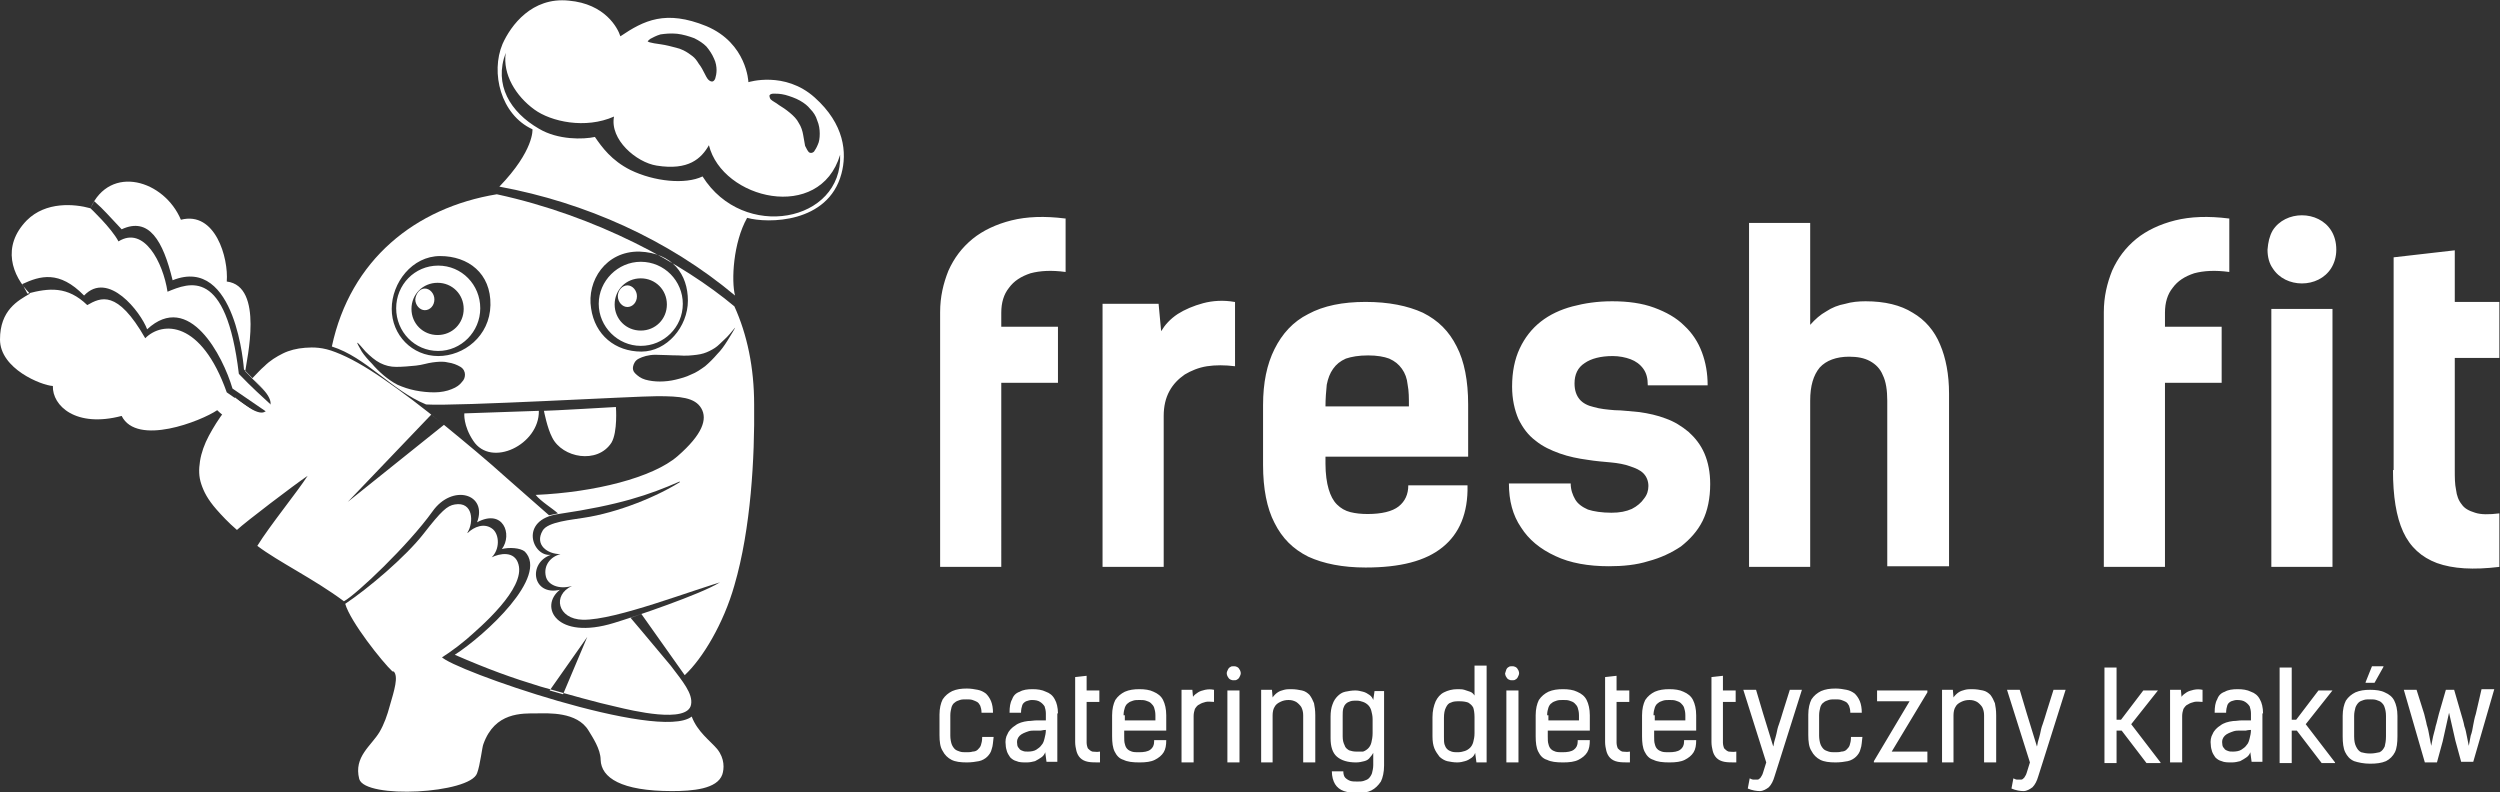 <?xml version="1.0" encoding="utf-8"?>
<!-- Generator: Adobe Illustrator 20.1.0, SVG Export Plug-In . SVG Version: 6.00 Build 0)  -->
<svg version="1.0" id="Layer_1" xmlns="http://www.w3.org/2000/svg" xmlns:xlink="http://www.w3.org/1999/xlink" x="0px" y="0px"
	 viewBox="0 0 392.5 124.4" style="enable-background:new 0 0 392.5 124.4;" xml:space="preserve">
<rect x="0" y="0" width="392.5" height="124.4" fill="#333333" stroke="none"/>
<style type="text/css">
	.st0{fill-rule:evenodd;clip-rule:evenodd;fill:#FFFFFF;}
	.st1{fill:#FFFFFF;}
</style>
<g>
	<path class="st0" d="M79.6,75.1c-3.1-2.8-6.6-5.7-9.9-8.4c-3.3-2.7-6.6-5.2-9.5-7.2c-2.9-2-5.4-3.4-7.5-4.2c-2-0.8-3.5-0.8-4.8-0.7
		c-1.3,0.1-2.5,0.4-3.5,0.9c-1,0.5-2,1.1-2.9,2c-0.6,0.5-1.2,1.2-1.9,1.9c3.5,3.1,3,4.2,2.6,4.6c-0.5,0.6-0.9,2-5.3-1.6
		c-0.6,0.7-1.1,1.4-1.6,2.1c-1,1.3-1.8,2.6-2.5,3.9c-0.7,1.3-1.2,2.7-1.4,4c-0.2,1.3-0.2,2.4,0.2,3.6c0.4,1.2,1,2.4,2.4,4
		c0.8,0.9,1.8,2,3.2,3.2c1.4-1.3,8.9-7,11.1-8.5c-1.6,2.5-6,7.9-7.9,11c3.3,2.5,8.9,5.2,13.6,8.7c2-1.1,10.1-8.8,13.9-14.1
		c3.1-4.4,8.7-2.8,7,1.7c4.1-2.2,5.6,1.9,3.9,4.2c1.1-0.3,2.9-0.2,3.6,0.4c3.8,3.9-6.2,13.1-11,16.2c5.3,2.3,8.9,3.6,13.5,5
		c4.6,1.3,8.8,2.5,12,3.2c2.1,0.5,11.1,2.7,11.6-0.4c0.3-1.7-1.3-3.6-3.2-6.1C101.3,99.7,99,97,99,97c0,0,1.7-0.6,1.7-0.6
		c0,0,3.7,5.2,6.8,9.6c2.8-2.6,6.1-8.1,7.8-14.1c2.6-8.9,3.2-20.1,3.1-28.4c0-5.8-1.1-11-3.1-15.4c-8-6.7-21.6-14.2-37.3-17.6
		c-12.8,2.1-23,10.3-25.9,23.9c5.4,1.7,9.4,6.9,14.8,9.1c5,0.3,32.7-1.3,36.3-1.3c3.6,0,5.9,0.2,6.9,1.9c1,1.7,0.2,4.1-3.7,7.5
		c-3.9,3.4-13.1,5.7-22.3,6.1c0.8,1,2.6,2.1,3.5,2.9c-0.1,0-1.3,0.3-1.4,0.3 M99.4,57.5c0.1-0.4,0.3-0.9,0.9-1.2
		c0.6-0.3,1.5-0.6,2.6-0.6c1.1,0,2.4,0.1,3.6,0.1c1.2,0.1,2.1,0,2.9-0.1c0.8-0.1,1.4-0.3,2-0.6c0.6-0.3,1.1-0.6,1.6-1.1
		s1.1-1,1.6-1.6c0.5-0.6,0.9-1.1,0.8-0.9c-0.1,0.2-0.7,1.2-1.2,2c-0.5,0.8-1,1.5-1.6,2.1c-0.6,0.7-1.2,1.3-1.9,1.9
		c-0.7,0.5-1.4,1-2.2,1.3c-0.8,0.4-1.6,0.6-2.4,0.8c-0.8,0.2-1.7,0.3-2.5,0.3c-0.8,0-1.6-0.1-2.3-0.3c-0.7-0.2-1.2-0.6-1.6-1
		C99.4,58.3,99.3,57.9,99.4,57.5z M56.1,53.8c0.1,0,0.7,0.7,1.3,1.4c0.7,0.7,1.5,1.4,2.3,1.8c0.8,0.4,1.6,0.6,2.5,0.6
		c1,0,2.1-0.1,3.1-0.2c1-0.1,1.8-0.4,2.6-0.5c0.8-0.1,1.6-0.2,2.4,0c0.8,0.1,1.5,0.4,2,0.7c0.5,0.3,0.7,0.8,0.7,1.2
		c0,0.4-0.1,0.8-0.5,1.2c-0.3,0.4-0.8,0.8-1.6,1.1c-0.7,0.3-1.7,0.5-2.7,0.5c-1,0-2-0.1-3-0.3c-1-0.2-1.9-0.5-2.8-0.9
		c-0.8-0.4-1.6-1-2.2-1.5c-0.7-0.6-1.3-1.2-1.8-1.8c-0.6-0.6-1.2-1.3-1.6-1.9C56.4,54.5,56,53.8,56.1,53.8z M98.5,44.8
		c0.8,0,1.5,0.8,1.5,1.7c0,1-0.7,1.7-1.5,1.7c-0.8,0-1.5-0.8-1.5-1.7C97,45.6,97.7,44.8,98.5,44.8z M69.1,40.2c4.4,0,8,2.7,7.9,7.7
		c-0.1,4.9-4.2,8-8.2,8c-4.1,0-7.3-3.3-7.3-7.4C61.5,44.4,64.7,40.2,69.1,40.2z M100.6,43.7c2.3,0,4.1,1.8,4.1,4.1
		c0,2.3-1.8,4.1-4.1,4.1c-2.3,0-4.1-1.8-4.1-4.1C96.5,45.5,98.3,43.7,100.6,43.7z M100.6,41.1c3.7,0,6.6,3,6.6,6.6
		c0,3.7-3,6.6-6.6,6.6s-6.6-3-6.6-6.6C94,44.1,97,41.1,100.6,41.1z M100.4,39.5c5.2,0.2,7.6,3.6,7.6,7.7c0,4.1-3.3,8-7.3,8
		c-4.1,0-7.3-2.6-7.9-6.8C92.1,44.1,95.1,39.4,100.4,39.5z M68.8,41.7c3.7,0,6.6,3,6.6,6.7c0,3.7-3,6.7-6.6,6.7
		c-3.7,0-6.6-3-6.6-6.7C62.2,44.7,65.1,41.7,68.8,41.7z M66.7,45.3c0.8,0,1.5,0.8,1.5,1.7c0,1-0.7,1.7-1.5,1.7
		c-0.8,0-1.5-0.8-1.5-1.7C65.3,46.1,65.9,45.3,66.7,45.3z M68.7,44.4c2.3,0,4.1,1.8,4.1,4.1c0,2.3-1.8,4.1-4.1,4.1
		c-2.3,0-4.1-1.8-4.1-4.1C64.6,46.2,66.4,44.4,68.7,44.4z M85.4,64.5c1,0,11.3-0.6,11.3-0.6s0.3,3.9-0.7,5.6
		c-2.2,3.4-7.7,2.4-9.3-0.8C85.9,67.2,85.4,64.5,85.4,64.5z M108.6,112.5c-5.1,4-37.8-7.4-39.3-9.4c-0.9,0-5.1,1.4-7.5,2.3
		c0.8,0.8,0.1,3-0.6,5.4c-0.4,1.5-0.9,2.9-1.6,4.1c-1.3,2.2-4.1,3.9-3.2,7.4c0.9,3.2,17.4,2.3,18.5-0.9c0.5-1.3,0.8-4.2,1-4.6
		c1.8-5,6-4.8,8.5-4.8c1.6,0,6.2-0.3,8,2.7c0.6,1,1.9,2.9,1.9,4.6c0.1,2.8,3.2,4.9,11.2,4.9c3.2,0,7.1-0.3,7.9-2.6
		c0.3-0.9,0.4-2.5-0.8-4C111.5,116.3,109.5,114.9,108.6,112.5z M74.3,69.2c-1.6-2.4-1.4-4.3-1.4-4.3l11.7-0.4
		C84.7,69.8,77.1,73.5,74.3,69.2z M67.7,65.1l2,1.6L54.6,78.8L67.7,65.1z M92.2,100l-5.9,8.4l2.1,0.6L92.2,100z M87.7,80.7
		c-6.3,0.9-4.1,6.8-1.2,6.4c-3.7,1.3-2.9,6.5,1.4,5.5c-3.3,2.6-0.6,8,8.5,5.2c3.3-1,13.6-4.5,16.5-6.3c0.9-0.6-6.2-15.9-6.2-15.9
		C101.9,77.7,97.2,79.3,87.7,80.7z"/>
	<path class="st0" d="M13.7,47.9c2.1-1.2,4.7-2.5,9.1,5.2c2.7-2.7,8.8-2.8,12.8,8.5c3.6,2.5,5.9,4.1,5.9,4.1l0.4-1L36.5,61
		c-1.5-5.1-6.8-15.4-13.4-9.3c-1-2.7-6.1-9.3-9.9-5.3c-3.9-4-6.9-3.1-9.7-1.8c0.4,0.7,0.8,1.5,0.8,1.5C7.7,45.2,10.6,44.9,13.7,47.9
		 M42.6,63.6l-0.1-1.3L38.3,58c0,0-1.2-18-11.2-14c-1.5-6.2-3.7-10-8-8c-2.1-2.2-2.7-3-4.3-4.4l-0.6,1.1c0,0,3.3,3.1,4.4,5.2
		c4-2.5,7,3.3,7.7,7.9c3.4-1.4,9.2-3.9,11.2,12.9C39.6,60.9,41.2,62.3,42.6,63.6z M38.8,67.3c-2.5-0.7-4.7-2.9-4.7-2.9
		c-2.5,1.7-12.6,5.7-15,0.9c-7.2,1.9-10.9-1.6-10.8-4.7C6.5,60.5,0,57.9,0,53.3c0-4.6,2.8-6.1,4.7-7.2c-2.8-2.8-4.5-7.4-0.5-11.5
		c3-3,7.5-2.6,10-1.9c3.1-7,11.6-4.4,14.2,1.8c5.4-1.4,7.5,6,7.2,9.7c5.9,0.7,3.1,12.4,2.9,14.1c1.2,1.2,2.5,2.6,4,4
		C43.3,63.4,41.3,68,38.8,67.3z"/>
	<path class="st0" d="M107.2,75.4c-3.8,2.5-10.2,5.1-15.6,5.9c-1.7,0.3-5.6,0.6-6.4,2C83.9,85.5,85.9,87,88,87
		c-1.6,0.4-2.7,1.8-2.3,3.5c0.3,1.3,2,2.1,4.1,1.5c-3.1,1.4-2.3,5.2,1.7,5.3c5.2,0.1,17.5-4.8,22.7-6.2
		C115.1,90.7,107.2,75.4,107.2,75.4"/>
	<path class="st0" d="M54.2,94.8c3.6-2.4,9.5-7.4,12.3-11c2.8-3.6,3.7-4.4,4.9-4.6c2.9-0.5,3,2.8,2,4.4c0,0,0,0.1,0,0.1
		c1-1,2.7-1.7,4-0.6c1,0.9,1.1,3.1-0.2,4.4c1.2-0.6,3.6-1.1,4.2,1.1c1.1,3.8-5.9,9.8-8.2,11.8c-3.8,3.2-6.7,4.4-7.5,4.8
		c-0.4,0.2-1.4,0.6-4.1,0.2C60,103.9,55,97.6,54.2,94.8"/>
	<path class="st0" d="M102.1,6.1c0.4-0.2,0.9-0.5,1.6-0.7c0.7-0.1,1.6-0.2,2.6-0.1c0.9,0.1,1.9,0.4,2.7,0.7c0.8,0.4,1.4,0.8,1.9,1.3
		c0.5,0.6,0.9,1.2,1.2,1.9c0.3,0.6,0.4,1.3,0.4,1.8c0,0.5-0.1,1-0.2,1.3c-0.1,0.3-0.3,0.5-0.5,0.5c-0.2,0-0.4-0.1-0.6-0.3
		c-0.2-0.2-0.4-0.6-0.6-1c-0.2-0.4-0.5-1-0.9-1.5c-0.3-0.5-0.6-0.9-1-1.2c-0.4-0.3-0.8-0.6-1.4-0.9c-0.6-0.3-1.5-0.5-2.3-0.7
		c-0.8-0.2-1.7-0.3-2.3-0.4c-0.6-0.1-0.9-0.2-1-0.3C101.6,6.6,101.7,6.4,102.1,6.1 M120.8,15c0.1-0.2,0.3-0.3,0.7-0.3
		c0.4,0,1,0,1.8,0.2c0.7,0.2,1.6,0.5,2.3,0.9c0.7,0.4,1.2,0.8,1.6,1.3c0.5,0.5,0.9,1.1,1.1,1.8c0.3,0.7,0.4,1.4,0.4,2.1
		c0,0.7-0.1,1.3-0.3,1.7c-0.2,0.5-0.4,0.8-0.6,1.1c-0.2,0.2-0.5,0.3-0.8,0.1c-0.2-0.2-0.4-0.6-0.6-1c-0.1-0.5-0.2-1.1-0.3-1.7
		c-0.1-0.6-0.3-1.3-0.7-1.9c-0.3-0.6-0.8-1.1-1.4-1.6c-0.6-0.5-1.2-0.9-1.7-1.2c-0.5-0.4-1-0.6-1.3-0.9
		C120.9,15.5,120.8,15.2,120.8,15z M78.4,29.3c13.5,2.5,26.5,8.3,37,17.1c-0.6-2.3-0.3-8.3,1.9-12.2c3.2,0.9,12.7,0.9,14.8-6.9
		c0.9-3.3,0.5-7.8-4.2-12c-4.7-4.2-10.4-2.4-10.4-2.4s-0.2-6.1-6.6-8.8c-6.4-2.6-9.8-0.9-13.5,1.6C97,4.4,95,0.6,89.3,0.1
		C83.5-0.5,80.2,4,78.9,6.9C77,11.4,78.6,18,83.6,20.3C83.6,20.3,83.9,23.6,78.4,29.3z M110.3,27.7c-2.7,1.3-7.6,0.8-11.3-1
		c-3-1.5-4.5-3.6-5.6-5.2c-1.8,0.4-5.8,0.5-8.8-1.3c-4.5-2.6-7.1-6.9-5.2-11.9c-0.5,3.4,1.6,6.8,4.5,8.9c2.6,1.9,8,3.1,12.5,1.1
		c-0.7,3.6,3.5,7.2,6.7,7.7c5,0.8,7-1.1,8.2-3.2c2.1,8.5,17.4,12.2,20.6,1.5C132.3,34.9,116.7,37.9,110.3,27.7z"/>
</g>
<g>
	<path class="st1" d="M375.7,73.8c0,4.1,0.5,7.3,1.6,9.7c1.1,2.4,2.9,4,5.3,4.9c2.5,0.9,5.7,1.1,9.8,0.6v-8.4
		c-1.6,0.2-2.9,0.2-3.8-0.1c-1-0.3-1.7-0.7-2.1-1.3c-0.5-0.6-0.8-1.4-0.9-2.3c-0.2-0.9-0.2-2-0.2-3.1V56.2h7v-8.8h-7v-8.1l-9.6,1.1
		V73.8z M356,39.2c0,1.2,0.3,2.2,0.8,2.9c0.5,0.8,1.2,1.4,2,1.8c0.8,0.4,1.7,0.6,2.6,0.6c0.9,0,1.8-0.2,2.6-0.6c0.8-0.4,1.5-1,2-1.8
		c0.5-0.8,0.8-1.8,0.8-2.9c0-1.2-0.3-2.2-0.8-3c-0.5-0.8-1.2-1.4-2-1.8c-0.8-0.4-1.7-0.6-2.6-0.6c-0.9,0-1.8,0.2-2.6,0.6
		c-0.8,0.4-1.5,1-2,1.8C356.3,37.1,356.1,38,356,39.2z M366.2,48.5h-9.6V89h9.6V48.5z M349.9,34.3c-3.2-0.4-6-0.3-8.4,0.3
		c-2.4,0.6-4.5,1.6-6.1,2.9c-1.7,1.4-2.9,3-3.8,5c-0.8,2-1.3,4.1-1.3,6.5v40h9.6V60.1h8.9v-8.8h-8.9v-2.2c0-1.6,0.4-2.9,1.2-3.9
		c0.8-1.1,1.9-1.8,3.4-2.3c1.5-0.4,3.3-0.5,5.5-0.2V34.3z M306,88.9V61.8c0-3-0.5-5.6-1.4-7.7c-0.9-2.2-2.4-3.9-4.3-5
		c-1.9-1.2-4.4-1.8-7.4-1.8c-1.1,0-2.2,0.1-3.2,0.4c-1.1,0.2-2.1,0.6-3,1.2c-0.9,0.5-1.7,1.2-2.5,2.1V35h-9.6v54h9.6V62.9
		c0-2.3,0.5-4,1.5-5.2c1-1.1,2.6-1.7,4.6-1.7c1.3,0,2.4,0.2,3.3,0.7c0.9,0.5,1.6,1.2,2,2.2c0.5,1,0.7,2.4,0.7,4v26H306z M268.1,60.5
		c0-1.9-0.3-3.6-0.9-5.2c-0.6-1.6-1.5-3-2.8-4.2c-1.2-1.2-2.8-2.1-4.7-2.8c-1.9-0.7-4.1-1-6.6-1c-2.3,0-4.3,0.3-6.2,0.8
		c-1.9,0.5-3.6,1.3-5,2.4c-1.4,1.1-2.5,2.5-3.3,4.2c-0.8,1.7-1.2,3.7-1.2,6c0,2,0.4,3.7,1,5.1c0.7,1.4,1.5,2.5,2.7,3.4
		c1.1,0.9,2.4,1.5,3.8,2c1.4,0.5,2.9,0.8,4.4,1c1.2,0.2,2.5,0.3,3.6,0.4c1.1,0.1,2.2,0.3,3,0.6c0.9,0.3,1.6,0.6,2.1,1.1
		c0.5,0.5,0.8,1.2,0.8,2c0,0.7-0.2,1.4-0.7,2c-0.4,0.6-1.1,1.2-1.9,1.6c-0.9,0.4-1.9,0.6-3.2,0.6c-1.5,0-2.8-0.2-3.7-0.5
		c-0.9-0.4-1.6-0.9-2-1.6c-0.4-0.7-0.7-1.5-0.7-2.5h-9.7c0,2.7,0.6,5,1.9,6.9c1.2,1.9,3,3.4,5.4,4.5c2.3,1.1,5.2,1.6,8.4,1.6
		c2.2,0,4.3-0.2,6.2-0.8c1.9-0.5,3.6-1.3,5.1-2.3c1.4-1.1,2.6-2.4,3.4-4c0.8-1.6,1.2-3.6,1.2-5.8c0-1.8-0.3-3.4-0.9-4.8
		c-0.6-1.4-1.5-2.5-2.5-3.4c-1.1-0.9-2.2-1.6-3.6-2.1c-1.3-0.5-2.7-0.8-4.1-1c-1.4-0.1-2.7-0.3-3.9-0.3c-1.2-0.1-2.3-0.2-3.3-0.5
		c-0.9-0.2-1.7-0.6-2.2-1.2c-0.5-0.6-0.8-1.4-0.8-2.5c0-1.4,0.5-2.5,1.6-3.2c1-0.7,2.5-1.1,4.4-1.1c1,0,2,0.2,2.8,0.5
		c0.8,0.3,1.5,0.8,2,1.5c0.5,0.7,0.7,1.5,0.7,2.6H268.1z M214.8,55.8c1.4,0,2.5,0.2,3.3,0.5c0.9,0.4,1.5,0.9,2,1.6
		c0.5,0.7,0.8,1.5,0.9,2.5c0.2,1,0.2,2.1,0.2,3.4h-13.1c0-1.2,0.1-2.4,0.2-3.4c0.2-1,0.5-1.8,1-2.5c0.5-0.7,1.1-1.2,2-1.6
		C212.2,56,213.3,55.8,214.8,55.8z M221.1,76.2c0,1.4-0.5,2.5-1.5,3.3c-1,0.8-2.7,1.2-4.9,1.2c-1,0-1.9-0.1-2.7-0.3
		c-0.8-0.2-1.5-0.6-2.1-1.2c-0.6-0.6-1-1.4-1.3-2.4c-0.3-1-0.5-2.4-0.5-4v-1.1h22.4v-8.2c0-3.7-0.6-6.8-1.8-9.1
		c-1.2-2.4-2.9-4.1-5.3-5.3c-2.4-1.1-5.4-1.7-9-1.7c-3.6,0-6.6,0.6-9,1.9c-2.4,1.2-4.1,3.1-5.3,5.5c-1.2,2.4-1.8,5.3-1.8,8.8v9.4
		c0,3.7,0.6,6.8,1.8,9.1c1.2,2.4,2.9,4.1,5.3,5.3c2.4,1.1,5.4,1.7,9,1.7c5.4,0,9.4-1,12.1-3.2c2.6-2.1,4-5.3,3.9-9.7H221.1z
		 M193.8,47.4c-1.7-0.3-3.4-0.2-4.9,0.2c-1.5,0.4-2.9,1-4,1.7c-1.2,0.8-2,1.7-2.6,2.7l-0.4-4.3h-8.8V89h9.6V65.3
		c0-1.5,0.3-2.8,0.9-3.9c0.6-1.1,1.4-1.9,2.4-2.6c1-0.6,2.2-1.1,3.5-1.3c1.3-0.2,2.8-0.2,4.4,0V47.4z M167.2,34.3
		c-3.2-0.4-6-0.3-8.4,0.3c-2.4,0.6-4.5,1.6-6.1,2.9c-1.7,1.4-2.9,3-3.8,5c-0.8,2-1.3,4.1-1.3,6.5v40h9.6V60.1h8.9v-8.8h-8.9v-2.2
		c0-1.6,0.4-2.9,1.2-3.9c0.8-1.1,1.9-1.8,3.4-2.3c1.5-0.4,3.3-0.5,5.5-0.2V34.3z"/>
	<path class="st1" d="M388.7,112.1c-0.2,0.6-0.3,1.2-0.4,1.7c-0.1,0.6-0.2,1.2-0.4,1.7c-0.1,0.6-0.2,1.1-0.3,1.6
		c-0.1-0.5-0.2-1-0.3-1.5c-0.1-0.5-0.2-1.1-0.4-1.6c-0.1-0.6-0.3-1.2-0.5-1.9l-1.1-3.8H384l-1.1,3.8c-0.2,0.7-0.3,1.3-0.5,1.9
		c-0.1,0.6-0.3,1.1-0.4,1.6c-0.1,0.5-0.2,1-0.3,1.5c-0.1-0.5-0.2-1-0.3-1.6c-0.1-0.6-0.2-1.1-0.4-1.7c-0.1-0.6-0.3-1.2-0.4-1.7
		l-1.2-3.8h-2l3.3,11.4h1.9l0.9-3.3l1-4.5l1,4.4l0.9,3.3h1.9l3.3-11.4h-2L388.7,112.1z M372.8,107.2l1.4-2.5v-0.1h-1.8l-1,2.5v0.1
		H372.8z M372.1,119.9c1,0,1.8-0.1,2.5-0.4c0.6-0.3,1.1-0.8,1.4-1.4c0.3-0.6,0.4-1.5,0.4-2.5v-3.2c0-1-0.2-1.8-0.5-2.4
		c-0.3-0.6-0.8-1-1.5-1.3c-0.6-0.3-1.4-0.4-2.3-0.4c-0.9,0-1.6,0.1-2.3,0.4c-0.6,0.3-1.1,0.7-1.5,1.3c-0.3,0.6-0.5,1.4-0.5,2.4v3.2
		c0,1,0.1,1.9,0.4,2.5c0.3,0.6,0.7,1.1,1.4,1.4C370.2,119.7,371.1,119.9,372.1,119.9z M372.1,118.3c-0.6,0-1-0.1-1.4-0.2
		c-0.4-0.2-0.6-0.5-0.8-0.9c-0.2-0.4-0.3-0.9-0.3-1.6v-3.2c0-0.5,0.1-0.9,0.2-1.3c0.1-0.3,0.3-0.6,0.5-0.8c0.2-0.2,0.5-0.3,0.8-0.4
		c0.3-0.1,0.6-0.1,1-0.1c0.4,0,0.7,0,1,0.1c0.3,0.1,0.6,0.2,0.8,0.4c0.2,0.2,0.4,0.4,0.5,0.8c0.1,0.3,0.2,0.7,0.2,1.3v3.2
		c0,0.7-0.1,1.2-0.2,1.6c-0.2,0.4-0.4,0.7-0.8,0.9C373.1,118.2,372.7,118.3,372.1,118.3z M366.6,119.7l-4.6-6l4.2-5.3H364l-3.5,4.6
		h-0.7v-8.2h-1.9v15h1.9v-5.1h0.8l3.9,5.1H366.6z M353.4,114.6c0,0.5-0.1,0.9-0.2,1.3c-0.1,0.4-0.2,0.8-0.5,1.1
		c-0.2,0.3-0.5,0.5-0.8,0.7c-0.3,0.2-0.8,0.3-1.3,0.3c-0.3,0-0.6,0-0.8-0.1c-0.3-0.1-0.5-0.2-0.6-0.4c-0.2-0.2-0.3-0.4-0.3-0.7
		c-0.1-0.6,0.1-1,0.4-1.3c0.3-0.3,0.8-0.5,1.4-0.7c0.3-0.1,0.7-0.1,1-0.1c0.3,0,0.7,0,0.9,0C353,114.6,353.3,114.6,353.4,114.6z
		 M355.3,112c0-0.9-0.2-1.7-0.5-2.2c-0.3-0.6-0.8-1-1.4-1.2c-0.6-0.3-1.3-0.4-2.1-0.4c-0.8,0-1.5,0.1-2,0.4c-0.6,0.2-1,0.6-1.2,1.2
		c-0.3,0.5-0.4,1.2-0.4,2.1h1.8c0-0.5,0.1-0.9,0.2-1.2c0.1-0.3,0.4-0.5,0.6-0.6c0.3-0.1,0.6-0.2,0.9-0.2c0.6,0,1,0.1,1.3,0.3
		c0.3,0.2,0.5,0.4,0.7,0.7c0.1,0.3,0.2,0.7,0.2,1.1v1.1c-0.5,0-0.9,0-1.4,0c-0.5,0-0.9,0.1-1.4,0.1c-0.8,0.1-1.5,0.3-2,0.7
		c-0.5,0.3-1,0.8-1.2,1.3c-0.3,0.5-0.4,1.1-0.3,1.8c0,0.3,0.1,0.7,0.2,1c0.1,0.3,0.3,0.6,0.5,0.9c0.3,0.3,0.6,0.5,1,0.6
		c0.4,0.2,1,0.2,1.6,0.2c0.5,0,0.9-0.1,1.3-0.2c0.4-0.2,0.7-0.4,1-0.6c0.3-0.2,0.5-0.5,0.6-0.8l0.2,1.5h1.7V112z M345.8,108.3
		c-0.5-0.1-0.9-0.1-1.4,0c-0.4,0.1-0.8,0.2-1.1,0.4c-0.3,0.2-0.6,0.4-0.8,0.7l-0.1-1.1h-1.7v11.4h1.9v-7.3c0-0.4,0.1-0.8,0.2-1.1
		c0.2-0.3,0.4-0.6,0.7-0.7c0.3-0.2,0.6-0.3,1-0.4c0.4-0.1,0.8,0,1.3,0V108.3z M339.2,119.7l-4.6-6l4.2-5.3h-2.3l-3.5,4.6h-0.7v-8.2
		h-1.9v15h1.9v-5.1h0.8l3.9,5.1H339.2z M318.2,112l-1.1-3.7h-2l3.6,11.4l-0.5,1.6c-0.1,0.4-0.3,0.6-0.4,0.8
		c-0.2,0.2-0.3,0.3-0.5,0.3c-0.2,0-0.4,0-0.6,0c-0.2,0-0.4-0.1-0.6-0.2l-0.3,1.6c0.7,0.3,1.4,0.4,1.9,0.4c0.5,0,1-0.3,1.4-0.6
		c0.4-0.4,0.7-1,0.9-1.7l0.7-2.2l3.6-11.4h-1.9l-1.1,3.5c-0.2,0.7-0.4,1.3-0.6,1.9c-0.2,0.5-0.3,1-0.4,1.5c-0.1,0.4-0.2,0.8-0.3,1.1
		c-0.1,0.3-0.1,0.6-0.2,0.9L318.2,112z M304.8,119.7h1.9v-7.4c0-0.5,0.1-1,0.3-1.3c0.2-0.4,0.5-0.6,0.9-0.8c0.4-0.2,0.8-0.3,1.3-0.3
		c0.5,0,0.8,0.1,1.2,0.3c0.3,0.2,0.6,0.5,0.8,0.8c0.2,0.4,0.3,0.8,0.3,1.3v7.4h1.9v-7.4c0-0.8-0.1-1.4-0.2-1.9
		c-0.2-0.5-0.4-0.9-0.7-1.3c-0.3-0.3-0.7-0.6-1.2-0.7c-0.5-0.1-1-0.2-1.7-0.2c-0.4,0-0.7,0-1.1,0.1c-0.4,0.1-0.7,0.2-1,0.4
		c-0.3,0.2-0.6,0.5-0.8,0.8l-0.1-1.2h-1.7V119.7z M294.1,119.7h8.5v-1.7H297l5.6-9.3v-0.3h-7.9v1.7h5.1l-5.6,9.4V119.7z
		 M290.6,115.8c0,0.5-0.1,0.9-0.2,1.2c-0.1,0.3-0.3,0.5-0.5,0.7c-0.2,0.2-0.5,0.3-0.8,0.3c-0.3,0.1-0.6,0.1-1,0.1
		c-0.4,0-0.7,0-1-0.1c-0.3-0.1-0.6-0.2-0.8-0.4c-0.2-0.2-0.4-0.5-0.5-0.8c-0.1-0.3-0.2-0.8-0.2-1.3v-3.2c0-0.5,0.1-0.9,0.2-1.3
		c0.1-0.3,0.3-0.6,0.5-0.7c0.2-0.2,0.5-0.3,0.8-0.4c0.3-0.1,0.6-0.1,1-0.1c0.4,0,0.7,0,1,0.1c0.3,0.1,0.5,0.2,0.7,0.3
		c0.2,0.1,0.4,0.4,0.5,0.6c0.1,0.3,0.2,0.6,0.2,1.1l1.8,0c0-0.7-0.1-1.3-0.3-1.8c-0.2-0.5-0.5-0.9-0.8-1.2c-0.4-0.3-0.8-0.5-1.3-0.6
		c-0.5-0.1-1.1-0.2-1.7-0.2c-0.9,0-1.6,0.1-2.3,0.4c-0.6,0.3-1.1,0.7-1.5,1.3c-0.3,0.6-0.5,1.4-0.5,2.4v3.2c0,1,0.1,1.9,0.5,2.5
		c0.3,0.6,0.8,1.1,1.4,1.4c0.6,0.3,1.4,0.4,2.4,0.4c0.7,0,1.4-0.1,1.9-0.2c0.5-0.1,1-0.4,1.3-0.7c0.3-0.3,0.6-0.7,0.7-1.2
		c0.2-0.5,0.2-1.2,0.3-1.9H290.6z M276.8,112l-1.1-3.7h-2l3.6,11.4l-0.5,1.6c-0.1,0.4-0.3,0.6-0.4,0.8c-0.2,0.2-0.3,0.3-0.5,0.3
		c-0.2,0-0.4,0-0.6,0c-0.2,0-0.4-0.1-0.6-0.2l-0.3,1.6c0.7,0.3,1.4,0.4,1.9,0.4c0.5,0,1-0.3,1.4-0.6c0.4-0.4,0.7-1,0.9-1.7l0.7-2.2
		l3.6-11.4h-1.9l-1.1,3.5c-0.2,0.7-0.4,1.3-0.6,1.9c-0.2,0.5-0.3,1-0.4,1.5c-0.1,0.4-0.2,0.8-0.3,1.1c-0.1,0.3-0.1,0.6-0.2,0.9
		L276.8,112z M268.7,116.5c0,0.5,0.1,1,0.2,1.4c0.1,0.4,0.3,0.8,0.6,1.1c0.3,0.3,0.7,0.5,1.2,0.6c0.5,0.1,1.1,0.1,1.9,0.1V118
		c-0.5,0.1-0.9,0-1.2,0c-0.3-0.1-0.5-0.3-0.7-0.5c-0.1-0.2-0.2-0.6-0.2-0.9v-6.4h2v-1.8h-2v-2.3l-1.8,0.2V116.5z M259.6,112.3
		c0-0.5,0.1-0.9,0.2-1.2c0.1-0.3,0.3-0.6,0.5-0.7c0.2-0.2,0.5-0.3,0.8-0.4c0.3-0.1,0.6-0.1,1-0.1c0.4,0,0.7,0,1,0.1
		c0.3,0.1,0.6,0.2,0.8,0.4c0.2,0.2,0.4,0.4,0.5,0.7c0.1,0.3,0.2,0.7,0.2,1.2v0.8h-4.8V112.3z M264.4,116.4c0,0.6-0.2,1-0.6,1.3
		c-0.4,0.3-1,0.4-1.8,0.4c-0.4,0-0.8,0-1.1-0.1c-0.3-0.1-0.5-0.2-0.7-0.4c-0.2-0.2-0.3-0.4-0.4-0.8c-0.1-0.3-0.1-0.7-0.1-1.2v-0.9
		h6.6v-2.4c0-1-0.2-1.8-0.5-2.4c-0.3-0.6-0.8-1-1.5-1.3c-0.6-0.3-1.4-0.4-2.2-0.4c-0.9,0-1.6,0.1-2.3,0.4c-0.6,0.3-1.1,0.7-1.5,1.3
		c-0.3,0.6-0.5,1.4-0.5,2.4v3.3c0,1,0.1,1.8,0.4,2.4c0.3,0.6,0.7,1.1,1.4,1.3c0.6,0.3,1.4,0.4,2.5,0.4c1,0,1.8-0.1,2.4-0.4
		c0.6-0.3,1.1-0.7,1.4-1.2c0.3-0.5,0.4-1.1,0.4-1.9H264.4z M252,116.5c0,0.5,0.1,1,0.2,1.4c0.1,0.4,0.3,0.8,0.6,1.1
		c0.3,0.3,0.7,0.5,1.2,0.6c0.5,0.1,1.1,0.1,1.9,0.1V118c-0.5,0.1-0.9,0-1.2,0c-0.3-0.1-0.5-0.3-0.7-0.5c-0.1-0.2-0.2-0.6-0.2-0.9
		v-6.4h2v-1.8h-2v-2.3l-1.8,0.2V116.5z M242.9,112.3c0-0.5,0.1-0.9,0.2-1.2c0.1-0.3,0.3-0.6,0.5-0.7c0.2-0.2,0.5-0.3,0.8-0.4
		c0.3-0.1,0.6-0.1,1-0.1c0.4,0,0.7,0,1,0.1c0.3,0.1,0.6,0.2,0.8,0.4c0.2,0.2,0.4,0.4,0.5,0.7c0.1,0.3,0.2,0.7,0.2,1.2v0.8h-4.8
		V112.3z M247.7,116.4c0,0.6-0.2,1-0.6,1.3c-0.4,0.3-1,0.4-1.8,0.4c-0.4,0-0.8,0-1.1-0.1c-0.3-0.1-0.5-0.2-0.7-0.4
		c-0.2-0.2-0.3-0.4-0.4-0.8c-0.1-0.3-0.1-0.7-0.1-1.2v-0.9h6.6v-2.4c0-1-0.2-1.8-0.5-2.4c-0.3-0.6-0.8-1-1.5-1.3
		c-0.6-0.3-1.4-0.4-2.2-0.4c-0.9,0-1.6,0.1-2.3,0.4c-0.6,0.3-1.1,0.7-1.5,1.3c-0.3,0.6-0.5,1.4-0.5,2.4v3.3c0,1,0.1,1.8,0.4,2.4
		c0.3,0.6,0.7,1.1,1.4,1.3c0.6,0.3,1.4,0.4,2.5,0.4c1,0,1.8-0.1,2.4-0.4c0.6-0.3,1.1-0.7,1.4-1.2c0.3-0.5,0.4-1.1,0.4-1.9H247.7z
		 M236.3,105.7c0,0.2,0.1,0.5,0.2,0.6c0.1,0.2,0.2,0.3,0.4,0.4c0.2,0.1,0.3,0.1,0.5,0.1c0.2,0,0.4,0,0.5-0.1
		c0.2-0.1,0.3-0.2,0.4-0.4c0.1-0.2,0.2-0.4,0.2-0.6c0-0.2-0.1-0.5-0.2-0.6c-0.1-0.2-0.2-0.3-0.4-0.4c-0.2-0.1-0.3-0.1-0.5-0.1
		c-0.2,0-0.4,0-0.5,0.1c-0.2,0.1-0.3,0.2-0.4,0.4C236.4,105.3,236.4,105.5,236.3,105.7z M238.4,119.7v-11.3h-1.9v11.3H238.4z
		 M231.5,112.6v2.5c0,0.6-0.1,1-0.2,1.4c-0.1,0.4-0.3,0.7-0.5,0.9c-0.2,0.2-0.5,0.4-0.8,0.5c-0.3,0.1-0.7,0.2-1.1,0.2
		c-0.4,0-0.7,0-1-0.1c-0.3-0.1-0.5-0.2-0.7-0.4c-0.2-0.2-0.3-0.4-0.4-0.7c-0.1-0.3-0.1-0.7-0.1-1.2v-3c0-0.7,0.1-1.2,0.3-1.6
		c0.2-0.4,0.4-0.7,0.8-0.8c0.4-0.2,0.8-0.2,1.4-0.2c0.6,0,1,0.1,1.3,0.2c0.3,0.2,0.6,0.4,0.8,0.8
		C231.4,111.4,231.5,111.9,231.5,112.6z M233.4,104.5h-1.9v4.7c-0.2-0.3-0.4-0.5-0.7-0.6c-0.3-0.1-0.6-0.2-0.9-0.3
		c-0.3-0.1-0.7-0.1-1.1-0.1c-0.8,0-1.5,0.2-2.1,0.5c-0.6,0.3-1,0.8-1.3,1.4c-0.3,0.7-0.5,1.5-0.5,2.5v3c0,0.8,0.1,1.4,0.3,1.9
		c0.2,0.5,0.5,0.9,0.8,1.3c0.3,0.3,0.8,0.6,1.2,0.7c0.5,0.1,1,0.2,1.6,0.2c0.4,0,0.9-0.1,1.2-0.2c0.4-0.1,0.7-0.3,1-0.5
		c0.3-0.2,0.5-0.5,0.6-0.8l0.2,1.5h1.6V104.5z M212.9,118c-0.4,0-0.8-0.1-1.1-0.2c-0.3-0.2-0.6-0.4-0.7-0.8
		c-0.2-0.4-0.3-0.8-0.3-1.4v-3.2c0-0.5,0-0.8,0.1-1.2c0.1-0.3,0.2-0.5,0.4-0.7c0.2-0.2,0.4-0.3,0.7-0.4c0.3-0.1,0.6-0.1,1-0.1
		c0.4,0,0.7,0.1,1,0.2c0.3,0.1,0.6,0.3,0.8,0.5c0.2,0.2,0.4,0.5,0.5,0.9c0.1,0.4,0.2,0.8,0.2,1.3v2.2c0,0.6-0.1,1.1-0.2,1.5
		c-0.1,0.4-0.3,0.7-0.5,0.9c-0.2,0.2-0.5,0.4-0.8,0.5C213.7,118,213.3,118,212.9,118z M212.9,119.7c0.5,0,0.9-0.1,1.3-0.2
		c0.4-0.1,0.7-0.3,0.9-0.6c0.2-0.2,0.4-0.5,0.5-0.7v1.9c0,0.5-0.1,0.9-0.2,1.3c-0.1,0.3-0.3,0.6-0.5,0.8c-0.2,0.2-0.5,0.3-0.8,0.4
		c-0.3,0.1-0.6,0.1-1,0.1c-0.4,0-0.8,0-1.1-0.1c-0.3-0.1-0.6-0.3-0.8-0.5c-0.2-0.2-0.3-0.6-0.3-1h-1.8c0,0.8,0.2,1.5,0.5,2
		c0.3,0.5,0.8,0.9,1.4,1.1c0.6,0.2,1.3,0.3,2.1,0.3c0.9,0,1.6-0.1,2.2-0.4c0.6-0.3,1.1-0.8,1.5-1.4c0.3-0.6,0.5-1.5,0.5-2.5v-11.7
		h-1.5l-0.2,1.4c-0.1-0.3-0.3-0.6-0.6-0.8c-0.3-0.2-0.6-0.4-1-0.5c-0.4-0.1-0.8-0.2-1.2-0.2c-0.6,0-1.1,0.1-1.6,0.2
		c-0.5,0.1-0.9,0.4-1.2,0.7c-0.3,0.3-0.6,0.7-0.8,1.3c-0.2,0.5-0.3,1.2-0.3,1.9v3.4c0,1.3,0.3,2.3,1,2.9
		C210.6,119.4,211.6,119.7,212.9,119.7z M197.9,119.7h1.9v-7.4c0-0.5,0.1-1,0.3-1.3c0.2-0.4,0.5-0.6,0.9-0.8
		c0.4-0.2,0.8-0.3,1.3-0.3c0.5,0,0.8,0.1,1.2,0.3c0.3,0.2,0.6,0.5,0.8,0.8c0.2,0.4,0.3,0.8,0.3,1.3v7.4h1.9v-7.4
		c0-0.8-0.1-1.4-0.2-1.9c-0.2-0.5-0.4-0.9-0.7-1.3c-0.3-0.3-0.7-0.6-1.2-0.7c-0.5-0.1-1-0.2-1.7-0.2c-0.4,0-0.7,0-1.1,0.1
		c-0.4,0.1-0.7,0.2-1,0.4c-0.3,0.2-0.6,0.5-0.8,0.8l-0.1-1.2h-1.7V119.7z M192.6,105.7c0,0.2,0.1,0.5,0.2,0.6
		c0.1,0.2,0.2,0.3,0.4,0.4c0.2,0.1,0.3,0.1,0.5,0.1c0.2,0,0.4,0,0.5-0.1c0.2-0.1,0.3-0.2,0.4-0.4c0.1-0.2,0.2-0.4,0.2-0.6
		c0-0.2-0.1-0.5-0.2-0.6c-0.1-0.2-0.2-0.3-0.4-0.4c-0.2-0.1-0.3-0.1-0.5-0.1c-0.2,0-0.4,0-0.5,0.1c-0.2,0.1-0.3,0.2-0.4,0.4
		C192.7,105.3,192.6,105.5,192.6,105.7z M194.6,119.7v-11.3h-1.9v11.3H194.6z M190.6,108.3c-0.5-0.1-0.9-0.1-1.4,0
		c-0.4,0.1-0.8,0.2-1.1,0.4c-0.3,0.2-0.6,0.4-0.8,0.7l-0.1-1.1h-1.7v11.4h1.9v-7.3c0-0.4,0.1-0.8,0.2-1.1c0.2-0.3,0.4-0.6,0.7-0.7
		c0.3-0.2,0.6-0.3,1-0.4c0.4-0.1,0.8,0,1.3,0V108.3z M176.4,112.3c0-0.5,0.1-0.9,0.2-1.2c0.1-0.3,0.3-0.6,0.5-0.7
		c0.2-0.2,0.5-0.3,0.8-0.4c0.3-0.1,0.6-0.1,1-0.1c0.4,0,0.7,0,1,0.1c0.3,0.1,0.6,0.2,0.8,0.4c0.2,0.2,0.4,0.4,0.5,0.7
		c0.1,0.3,0.2,0.7,0.2,1.2v0.8h-4.8V112.3z M181.2,116.4c0,0.6-0.2,1-0.6,1.3c-0.4,0.3-1,0.4-1.8,0.4c-0.4,0-0.8,0-1.1-0.1
		c-0.3-0.1-0.5-0.2-0.7-0.4c-0.2-0.2-0.3-0.4-0.4-0.8c-0.1-0.3-0.1-0.7-0.1-1.2v-0.9h6.6v-2.4c0-1-0.2-1.8-0.5-2.4
		c-0.3-0.6-0.8-1-1.5-1.3c-0.6-0.3-1.4-0.4-2.2-0.4c-0.9,0-1.6,0.1-2.3,0.4c-0.6,0.3-1.1,0.7-1.5,1.3c-0.3,0.6-0.5,1.4-0.5,2.4v3.3
		c0,1,0.1,1.8,0.4,2.4c0.3,0.6,0.7,1.1,1.4,1.3c0.6,0.3,1.4,0.4,2.5,0.4c1,0,1.8-0.1,2.4-0.4c0.6-0.3,1.1-0.7,1.4-1.2
		c0.3-0.5,0.4-1.1,0.4-1.9H181.2z M168.8,116.5c0,0.5,0.1,1,0.2,1.4c0.1,0.4,0.3,0.8,0.6,1.1c0.3,0.3,0.7,0.5,1.2,0.6
		c0.5,0.1,1.1,0.1,1.9,0.1V118c-0.5,0.1-0.9,0-1.2,0c-0.3-0.1-0.5-0.3-0.7-0.5c-0.1-0.2-0.2-0.6-0.2-0.9v-6.4h2v-1.8h-2v-2.3
		l-1.8,0.2V116.5z M164.2,114.6c0,0.5-0.1,0.9-0.2,1.3c-0.1,0.4-0.2,0.8-0.5,1.1c-0.2,0.3-0.5,0.5-0.8,0.7c-0.3,0.2-0.8,0.3-1.3,0.3
		c-0.3,0-0.6,0-0.8-0.1c-0.3-0.1-0.5-0.2-0.6-0.4c-0.2-0.2-0.3-0.4-0.3-0.7c-0.1-0.6,0.1-1,0.4-1.3c0.3-0.3,0.8-0.5,1.4-0.7
		c0.3-0.1,0.7-0.1,1-0.1c0.3,0,0.7,0,0.9,0C163.8,114.6,164.1,114.6,164.2,114.6z M166.1,112c0-0.9-0.2-1.7-0.5-2.2
		c-0.3-0.6-0.8-1-1.4-1.2c-0.6-0.3-1.3-0.4-2.1-0.4c-0.8,0-1.5,0.1-2,0.4c-0.6,0.2-1,0.6-1.2,1.2c-0.3,0.5-0.4,1.2-0.4,2.1h1.8
		c0-0.5,0.1-0.9,0.2-1.2c0.1-0.3,0.4-0.5,0.6-0.6c0.3-0.1,0.6-0.2,0.9-0.2c0.6,0,1,0.1,1.3,0.3c0.3,0.2,0.5,0.4,0.7,0.7
		c0.1,0.3,0.2,0.7,0.2,1.1v1.1c-0.5,0-0.9,0-1.4,0c-0.5,0-0.9,0.1-1.4,0.1c-0.8,0.1-1.5,0.3-2,0.7c-0.5,0.3-1,0.8-1.2,1.3
		c-0.3,0.5-0.4,1.1-0.3,1.8c0,0.3,0.1,0.7,0.2,1c0.1,0.3,0.3,0.6,0.5,0.9c0.3,0.3,0.6,0.5,1,0.6c0.4,0.2,1,0.2,1.6,0.2
		c0.5,0,0.9-0.1,1.3-0.2c0.4-0.2,0.7-0.4,1-0.6c0.3-0.2,0.5-0.5,0.6-0.8l0.2,1.5h1.7V112z M154.2,115.8c0,0.5-0.1,0.9-0.2,1.2
		c-0.1,0.3-0.3,0.5-0.5,0.7c-0.2,0.2-0.5,0.3-0.8,0.3c-0.3,0.1-0.6,0.1-1,0.1c-0.4,0-0.7,0-1-0.1c-0.3-0.1-0.6-0.2-0.8-0.4
		c-0.2-0.2-0.4-0.5-0.5-0.8c-0.1-0.3-0.2-0.8-0.2-1.3v-3.2c0-0.5,0.1-0.9,0.2-1.3c0.1-0.3,0.3-0.6,0.5-0.7c0.2-0.2,0.5-0.3,0.8-0.4
		c0.3-0.1,0.6-0.1,1-0.1c0.4,0,0.7,0,1,0.1c0.3,0.1,0.5,0.2,0.7,0.3c0.2,0.1,0.4,0.4,0.5,0.6c0.1,0.3,0.2,0.6,0.2,1.1l1.8,0
		c0-0.7-0.1-1.3-0.3-1.8c-0.2-0.5-0.5-0.9-0.8-1.2c-0.4-0.3-0.8-0.5-1.3-0.6c-0.5-0.1-1.1-0.2-1.7-0.2c-0.9,0-1.6,0.1-2.3,0.4
		c-0.6,0.3-1.1,0.7-1.5,1.3c-0.3,0.6-0.5,1.4-0.5,2.4v3.2c0,1,0.1,1.9,0.5,2.5c0.3,0.6,0.8,1.1,1.4,1.4c0.6,0.3,1.4,0.4,2.4,0.4
		c0.7,0,1.4-0.1,1.9-0.2c0.5-0.1,1-0.4,1.3-0.7c0.3-0.3,0.6-0.7,0.7-1.2c0.2-0.5,0.2-1.2,0.3-1.9H154.2z"/>
</g>
</svg>
